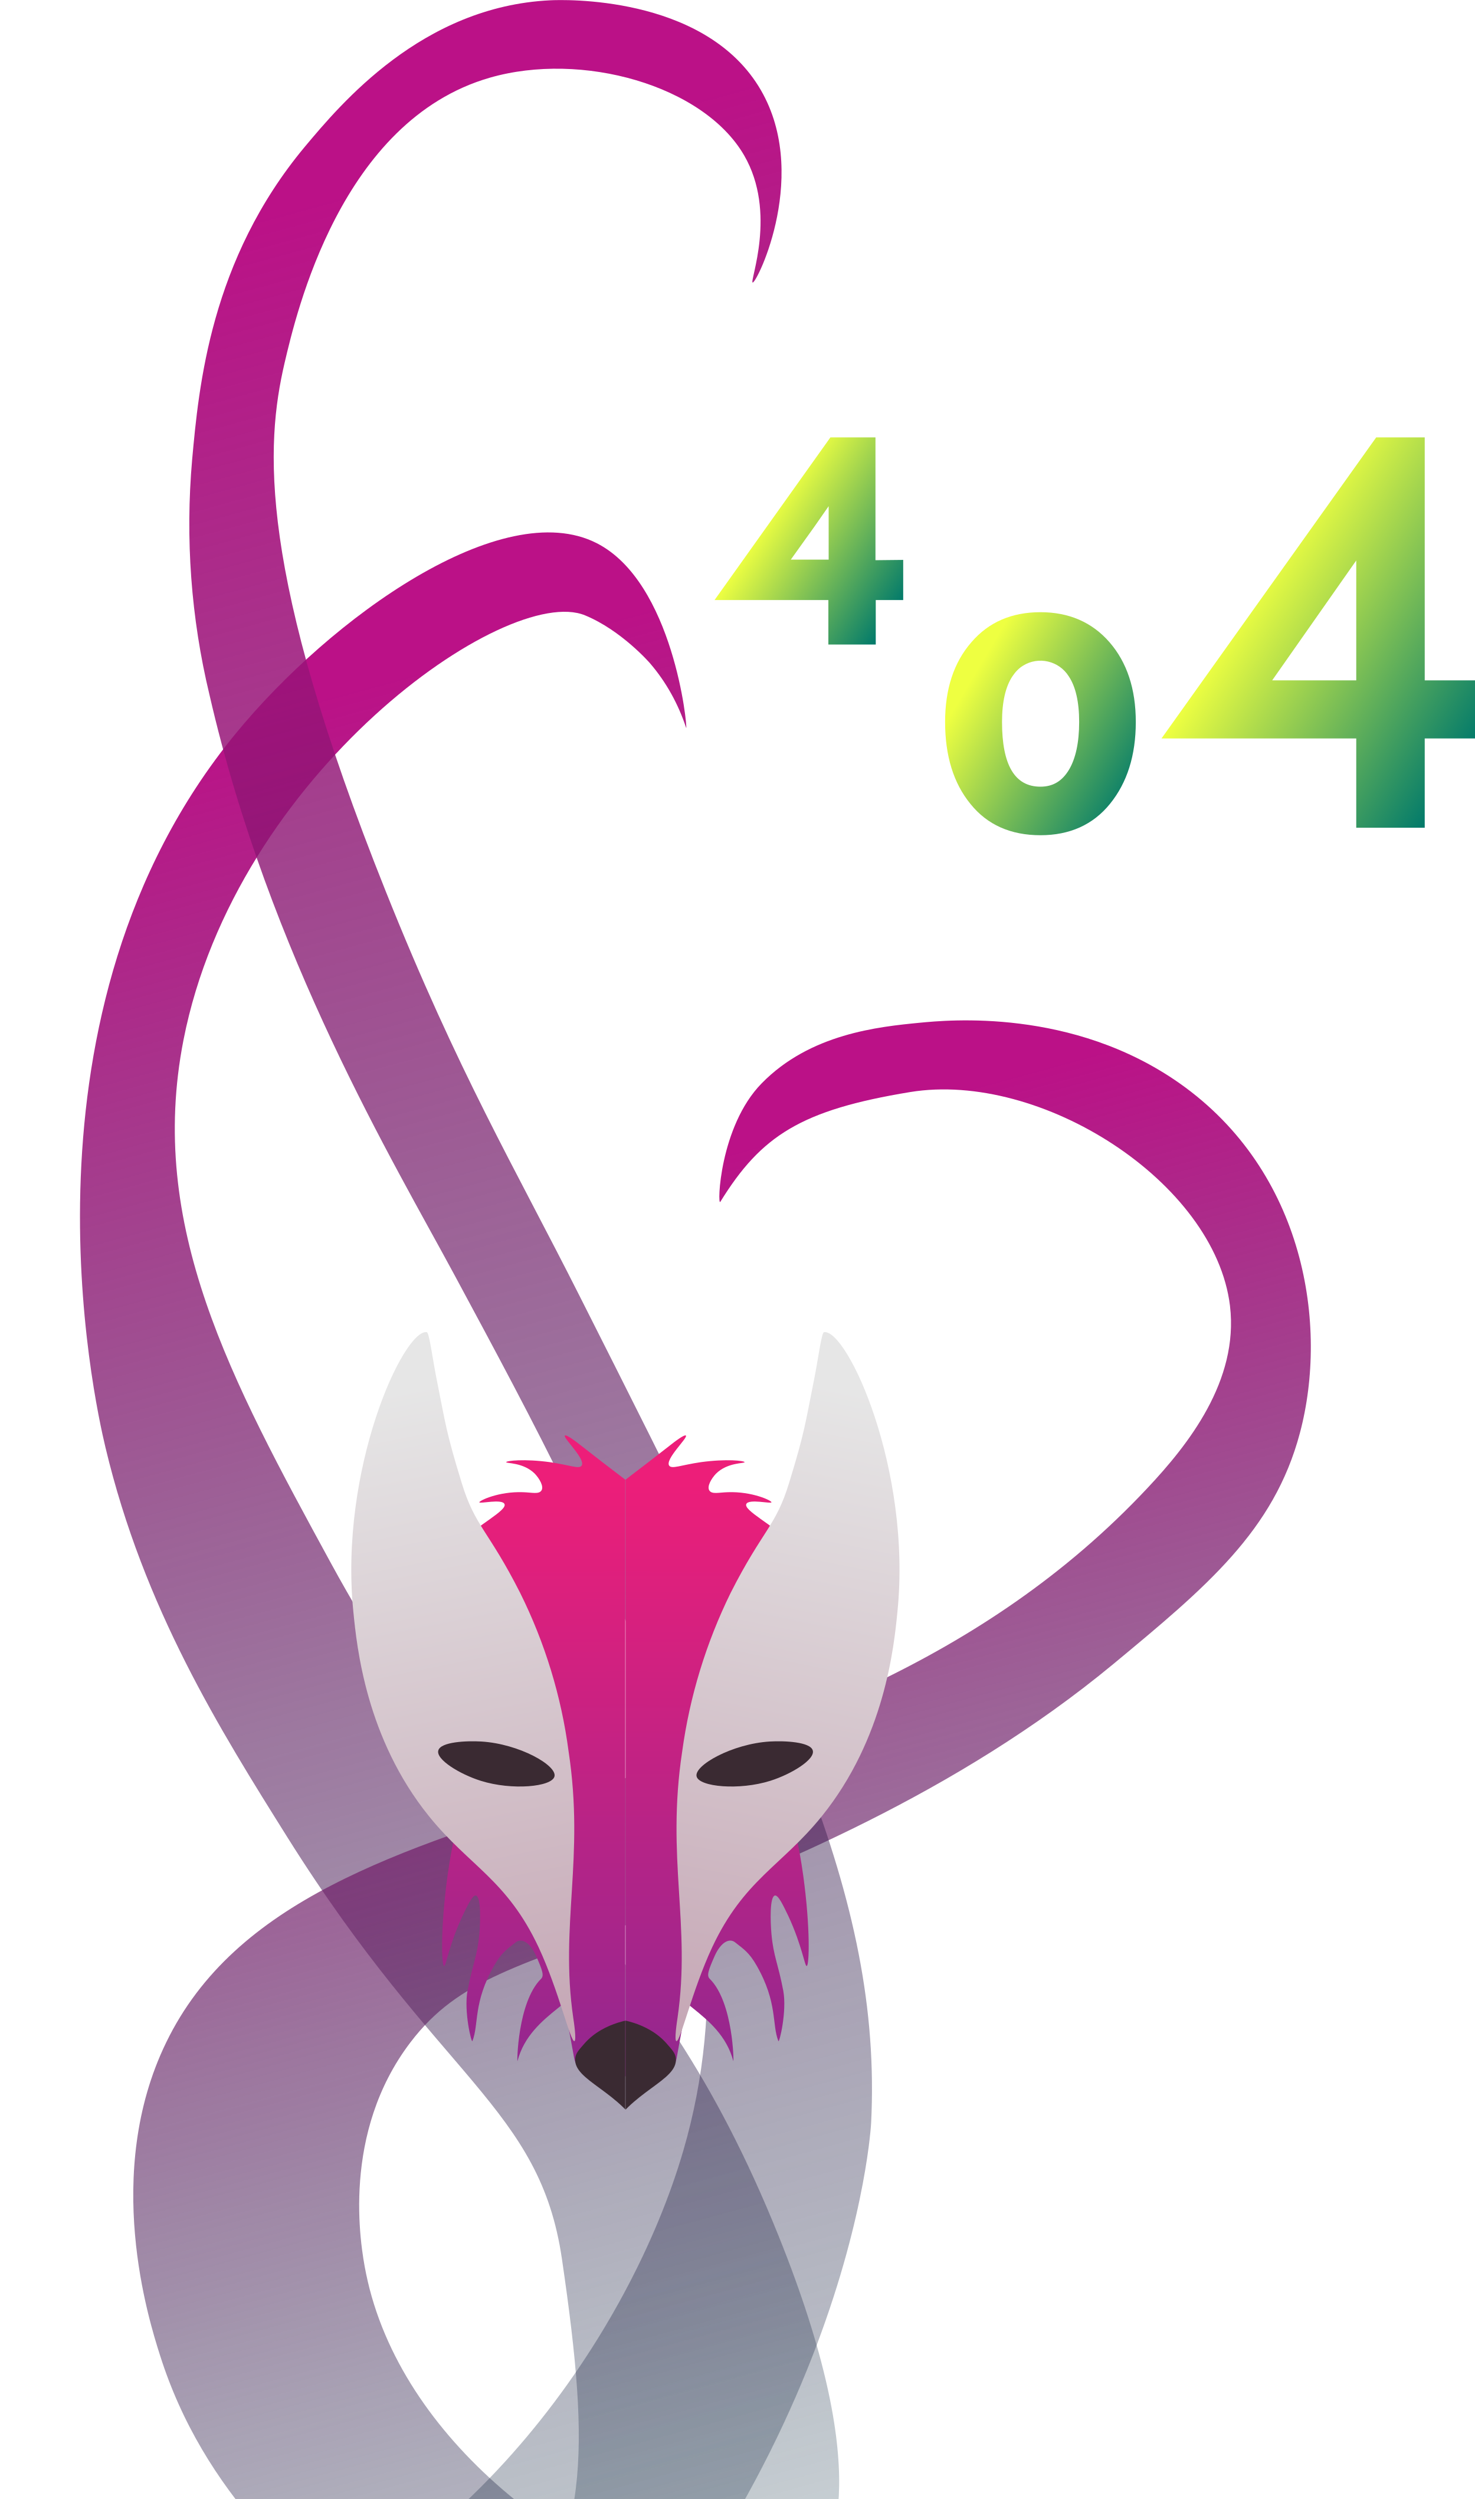 <?xml version="1.0" encoding="utf-8"?>
<!-- Generator: Adobe Illustrator 25.1.0, SVG Export Plug-In . SVG Version: 6.00 Build 0)  -->
<svg version="1.1" id="Layer_1" xmlns="http://www.w3.org/2000/svg" xmlns:xlink="http://www.w3.org/1999/xlink" x="0px" y="0px"
	 viewBox="0 0 510.5 865" style="enable-background:new 0 0 510.5 865;" xml:space="preserve">
<style type="text/css">
	.st0{fill:url(#SVGID_1_);}
	.st1{fill:url(#SVGID_2_);}
	.st2{fill:url(#SVGID_3_);}
	.st3{fill:url(#SVGID_4_);}
	.st4{fill:url(#SVGID_5_);}
	.st5{fill:url(#SVGID_6_);}
	.st6{clip-path:url(#SVGID_8_);}
	.st7{fill:url(#SVGID_9_);}
	.st8{fill:url(#SVGID_10_);}
	.st9{fill:#3A2A32;}
	.st10{clip-path:url(#SVGID_12_);}
	.st11{fill:url(#SVGID_13_);}
	.st12{fill:url(#SVGID_14_);}
</style>
<g id="Layer_2_1_">
	
		<linearGradient id="SVGID_1_" gradientUnits="userSpaceOnUse" x1="279.995" y1="963.313" x2="108.355" y2="333.973" gradientTransform="matrix(1 0 0 1 -6.52 -90)">
		<stop  offset="0" style="stop-color:#002337;stop-opacity:0.22"/>
		<stop  offset="1" style="stop-color:#BB1187"/>
	</linearGradient>
	<path class="st0" d="M281.5,893c6.8-9.9,21-36.9-12-119c-44.7-111.2-95.9-124.7-155-233c-34.6-63.5-63.6-116.6-51-181
		c18.1-92.4,111.9-158.2,139-147c12.6,5.2,22.4,16.5,22.4,16.5c5.7,6.6,9.9,14.3,12.6,22.5c0.5-0.2-4.4-50.5-31-64
		c-32.6-16.6-91.8,25.5-125,66c-78.9,96.3-48.9,230.7-45,247c13.3,55.8,39.7,97.8,63,135c52.9,84.3,87.3,93.2,95,146
		c10.1,69,9,98-19,134C157.7,938.8,257.4,928,281.5,893z"/>
	
		<linearGradient id="SVGID_2_" gradientUnits="userSpaceOnUse" x1="335.904" y1="997.432" x2="201.474" y2="504.532" gradientTransform="matrix(1 0 0 1 -6.52 -90)">
		<stop  offset="0" style="stop-color:#002337;stop-opacity:0.22"/>
		<stop  offset="1" style="stop-color:#BB1187"/>
	</linearGradient>
	<path class="st1" d="M136.4,919c-31.9-27-65.9-55.8-81.1-104c-3.8-12-19.8-62.7,2.2-108c47.7-98.5,225.1-69.6,339.7-192
		c13.9-14.8,31.6-37,28.5-63c-5.2-42.9-65.5-81.4-110.7-74c-37.7,6.2-51.5,15-65.7,38c-1.1,1.7-0.3-26.1,14.3-41
		c16.8-17.2,40.4-19.6,54.8-21c9.5-0.9,52.7-5.2,89.9,21c43.4,30.6,51.5,83.8,41.6,121c-9,33.9-32.4,53.3-64.6,80
		c-54.5,45.1-118,70.5-160,87c-45.4,17.8-66.3,21.6-83.3,44c-23.7,31.2-17.5,69.4-15.3,80c11.8,57.5,71.1,102.1,126,116
		c27.2,6.9,45.6,4.3,48.2,13c4.5,14.6-39.7,48.8-84.4,47C186.9,961.8,167.7,945.5,136.4,919z"/>
	
		<linearGradient id="SVGID_3_" gradientUnits="userSpaceOnUse" x1="257.133" y1="1009.906" x2="31.513" y2="182.626" gradientTransform="matrix(1 0 0 1 -6.52 -90)">
		<stop  offset="0" style="stop-color:#002337;stop-opacity:0.22"/>
		<stop  offset="1" style="stop-color:#BB1187"/>
	</linearGradient>
	<path class="st2" d="M169.5,977.2c125.8-118.2,132-242.4,132-242.4c3.9-78.7-31.1-147.9-101-286.4c-22.4-44.4-41.9-77.1-67-139.9
		C89,197.2,91.9,154,98.5,125.6c4-17,19.4-83.8,71-98.7c31.9-9.2,73.9,2.6,88,26.8c11.6,19.9,1.8,43.9,3,44.1
		c1.5,0.2,20.4-38.5,2-68c-19.7-31.6-68-29.9-72-29.7c-44.4,2.1-72.6,35.9-85,50.7c-32.7,39.2-36.7,83-39,108.3
		c-2.4,27.3-0.4,54.8,6,81.4c20.8,90.5,63.7,161.6,85,201.2c54.4,101.1,108.5,201.6,79,302.7c-18.3,62.8-74.3,144.7-156,170.6
		c-42.2,13.4-75.5,6.8-80,22c-6.9,23.5,60.9,78,120,67.1C144.6,999.6,160.7,985.5,169.5,977.2z"/>
	
		<linearGradient id="SVGID_4_" gradientUnits="userSpaceOnUse" x1="274.798" y1="265.141" x2="321.328" y2="294.991" gradientTransform="matrix(1 0 0 1 -6.52 -90)">
		<stop  offset="0" style="stop-color:#EEFF41"/>
		<stop  offset="1" style="stop-color:#00796B"/>
	</linearGradient>
	<path class="st3" d="M312.6,193.8v13.9h-9.5v15.4h-16.4v-15.4h-39.4l40.1-56.3H303v42.5L312.6,193.8L312.6,193.8z M286.8,175.2
		l-4.8,6.9l-8.3,11.6h13.1L286.8,175.2L286.8,175.2z"/>
	
		<linearGradient id="SVGID_5_" gradientUnits="userSpaceOnUse" x1="342.2" y1="326.059" x2="401.971" y2="361.519" gradientTransform="matrix(1 0 0 1 -6.52 -90)">
		<stop  offset="0" style="stop-color:#EEFF41"/>
		<stop  offset="1" style="stop-color:#00796B"/>
	</linearGradient>
	<path class="st4" d="M335.9,278.3c-5.9-7.2-8.8-16.7-8.8-28.4c0-11.4,3-20.6,9.1-27.6c6-7,14-10.4,23.9-10.4s17.9,3.5,23.9,10.4
		s9.1,16.1,9.1,27.6c0,11.6-3,21-8.9,28.3s-14,10.9-24.1,10.9C349.8,289.1,341.7,285.5,335.9,278.3z M370,266.4
		c2.3-3.9,3.5-9.4,3.5-16.5c0-6.9-1.2-12.2-3.6-15.8c-3.4-5.4-10.5-7-15.8-3.7c-1.5,0.9-2.7,2.2-3.7,3.7c-2.4,3.6-3.6,8.9-3.6,15.8
		c0,14.9,4.4,22.4,13.3,22.4C364.4,272.3,367.6,270.4,370,266.4z"/>
	
		<linearGradient id="SVGID_6_" gradientUnits="userSpaceOnUse" x1="444.589" y1="287.67" x2="524.477" y2="336.801" gradientTransform="matrix(1 0 0 1 -6.52 -90)">
		<stop  offset="0" style="stop-color:#EEFF41"/>
		<stop  offset="1" style="stop-color:#00796B"/>
	</linearGradient>
	<path class="st5" d="M510.5,235.5v20.1h-17.4v30.9h-23.7v-30.9H402l74.3-104.2h16.8v84.1H510.5z M469.4,235.5V194l-29.1,41.5H469.4
		z"/>
</g>
<g id="Layer_1_1_">
	<g id="_Mirror_Repeat_">
		<g>
			<g>
				<defs>
					<rect id="SVGID_7_" x="121.5" y="461.1" width="94.9" height="284.9"/>
				</defs>
				<clipPath id="SVGID_8_">
					<use xlink:href="#SVGID_7_"  style="overflow:visible;"/>
				</clipPath>
				<g class="st6">
					
						<linearGradient id="SVGID_9_" gradientUnits="userSpaceOnUse" x1="189.282" y1="601.302" x2="190.552" y2="807.112" gradientTransform="matrix(1 0 0 1 -6.52 -90)">
						<stop  offset="0" style="stop-color:#ED1E79"/>
						<stop  offset="1" style="stop-color:#93278F"/>
					</linearGradient>
					<path class="st7" d="M220.5,515.3c-9.2-7-15.8-12.1-20.9-16.1c0,0-3.6-2.8-4.1-2.3c-0.7,0.8,7.3,8.2,5.8,10.4
						c-0.9,1.3-4.1-0.2-11-1.2c-8.8-1.2-15-0.5-15.1,0s5.9,0,9.9,4c1.6,1.7,3.2,4.4,2.3,5.8s-3.2,0.7-6.4,0.6
						c-8.4-0.3-15.1,2.9-15.1,3.5s7.9-1.3,8.7,0.6c1,2.2-8.9,7-16.2,13.9c-12.1,11.4-20.6,31.7-16.8,48.7c3.7,16.5,16,16,18.5,33
						c1.4,9.3-2.1,10.8-5.2,33c-2.5,18.2-2.1,31.2-1.2,31.3c0.7,0.1,1.6-7.1,6.4-17.4c1.7-3.5,3.4-7.2,4.6-7
						c1.8,0.4,1.6,8.6,1.2,13.3c-0.7,7.8-2.3,10.2-4.1,19.7c-1.3,7.2,1.4,18.2,1.7,17.4c2.3-5.8,0.2-13.3,7.5-26.1
						c2.6-4.6,4.6-5.8,7.5-8.1c1.9-1.5,4.8-0.2,7,4.6c2.3,5.2,2.9,7,1.7,8.1c-8.1,8.1-8.3,29.1-8.1,28.4
						c4.6-17.4,24.7-20.7,24.3-32.4c-0.1-4.2-8.4-0.8-9.3-0.6c-1.8,0.5,1.1,12.2,4.6,31.9c1.9,10.8,22.6,5.6,27.8,4.6"/>
					
						<linearGradient id="SVGID_10_" gradientUnits="userSpaceOnUse" x1="189.887" y1="791.959" x2="145.387" y2="571.209" gradientTransform="matrix(1 0 0 1 -6.52 -90)">
						<stop  offset="0" style="stop-color:#C6A8B6"/>
						<stop  offset="1" style="stop-color:#E6E6E6"/>
					</linearGradient>
					<path class="st8" d="M196.8,606.3c5.6,37-3.1,59.9,1.6,92.1c0.2,1.3,1.2,7.9,0.4,8.1c-1.4,0.3-5.4-17.5-12.4-32.5
						c-11-23.4-23.9-28-37.9-45.3c-21.8-27-25-58.6-26.2-70.8c-5-49.5,17.4-97.9,25.4-96.8c0.9,0.1,2,9.4,3.6,17.2
						c2.9,14.4,3,17.1,8.5,35c4.6,15.1,9.2,16.3,20.2,38C188.6,568.6,194.3,587.2,196.8,606.3z"/>
					<path class="st9" d="M222.6,698.5c-3,0.2-13.5,1.2-20.2,8.7c-2,2.3-3.1,3.4-3.3,5.2c-0.9,7.9,16,11.4,23.4,26.1
						c1.2,2.4,2.1,4.9,2.6,7.5"/>
					<path class="st9" d="M166.6,602.8c13.1,0.8,26.3,8.3,25.3,12.1c-0.9,3.6-14.7,4.9-25.5,1.5c-7.3-2.3-15.6-7.4-14.7-10.5
						C152.5,602.9,161.4,602.5,166.6,602.8z"/>
				</g>
			</g>
		</g>
	</g>
	<g id="_Mirror_Repeat_2">
		<g>
			<g>
				<defs>
					<rect id="SVGID_11_" x="216.5" y="461.1" width="94.9" height="284.9"/>
				</defs>
				<clipPath id="SVGID_12_">
					<use xlink:href="#SVGID_11_"  style="overflow:visible;"/>
				</clipPath>
				<g class="st10">
					
						<linearGradient id="SVGID_13_" gradientUnits="userSpaceOnUse" x1="-2626.658" y1="601.301" x2="-2625.388" y2="807.111" gradientTransform="matrix(-1 0 0 1 -2376.52 -90)">
						<stop  offset="0" style="stop-color:#ED1E79"/>
						<stop  offset="1" style="stop-color:#93278F"/>
					</linearGradient>
					<path class="st11" d="M212.4,515.3c9.2-7,15.8-12.1,20.9-16.1c0,0,3.6-2.8,4.1-2.3c0.7,0.8-7.3,8.2-5.8,10.4
						c0.9,1.3,4.1-0.2,11-1.2c8.8-1.2,15-0.5,15.1,0s-5.9,0-9.9,4c-1.6,1.7-3.2,4.4-2.3,5.8s3.2,0.7,6.4,0.6
						c8.4-0.3,15.2,2.9,15.1,3.5s-7.9-1.3-8.7,0.6c-1,2.2,8.9,7,16.2,13.9c12.1,11.4,20.6,31.7,16.8,48.7c-3.7,16.5-16,16-18.5,33
						c-1.4,9.3,2.1,10.8,5.2,33c2.5,18.2,2.1,31.2,1.2,31.3c-0.7,0.1-1.6-7.1-6.4-17.4c-1.7-3.5-3.4-7.2-4.6-7
						c-1.8,0.4-1.6,8.6-1.2,13.3c0.7,7.8,2.3,10.2,4.1,19.7c1.3,7.2-1.4,18.2-1.7,17.4c-2.3-5.8-0.2-13.3-7.5-26.1
						c-2.6-4.6-4.6-5.8-7.5-8.1c-1.9-1.5-4.8-0.2-7,4.6c-2.3,5.2-2.9,7-1.7,8.1c8.1,8.1,8.3,29.1,8.1,28.4
						c-4.6-17.4-24.7-20.7-24.3-32.4c0.1-4.2,8.4-0.8,9.3-0.6c1.8,0.5-1.1,12.2-4.6,31.9c-1.9,10.8-22.6,5.6-27.8,4.6"/>
					
						<linearGradient id="SVGID_14_" gradientUnits="userSpaceOnUse" x1="-2626.079" y1="791.952" x2="-2670.579" y2="571.202" gradientTransform="matrix(-1 0 0 1 -2376.52 -90)">
						<stop  offset="0" style="stop-color:#C6A8B6"/>
						<stop  offset="1" style="stop-color:#E6E6E6"/>
					</linearGradient>
					<path class="st12" d="M236.1,606.3c-5.6,37,3.1,59.9-1.6,92.1c-0.2,1.3-1.2,7.9-0.4,8.1c1.4,0.3,5.4-17.5,12.4-32.5
						c11-23.4,23.9-28,37.9-45.3c21.8-27,25-58.6,26.2-70.8c5-49.5-17.4-97.9-25.4-96.8c-0.9,0.1-2,9.4-3.6,17.2
						c-2.9,14.4-3,17.1-8.5,35c-4.6,15.1-9.2,16.3-20.2,38C244.4,568.6,238.7,587.2,236.1,606.3z"/>
					<path class="st9" d="M210.4,698.5c3,0.2,13.5,1.2,20.2,8.7c2,2.3,3.1,3.4,3.3,5.2c0.9,7.9-16,11.4-23.4,26.1
						c-1.2,2.4-2.1,4.9-2.6,7.5"/>
					<path class="st9" d="M266.4,602.8c-13,0.8-26.3,8.3-25.3,12.1c0.9,3.6,14.7,4.9,25.5,1.5c7.3-2.3,15.6-7.4,14.7-10.5
						C280.5,602.9,271.5,602.5,266.4,602.8z"/>
				</g>
			</g>
		</g>
	</g>
</g>
</svg>

